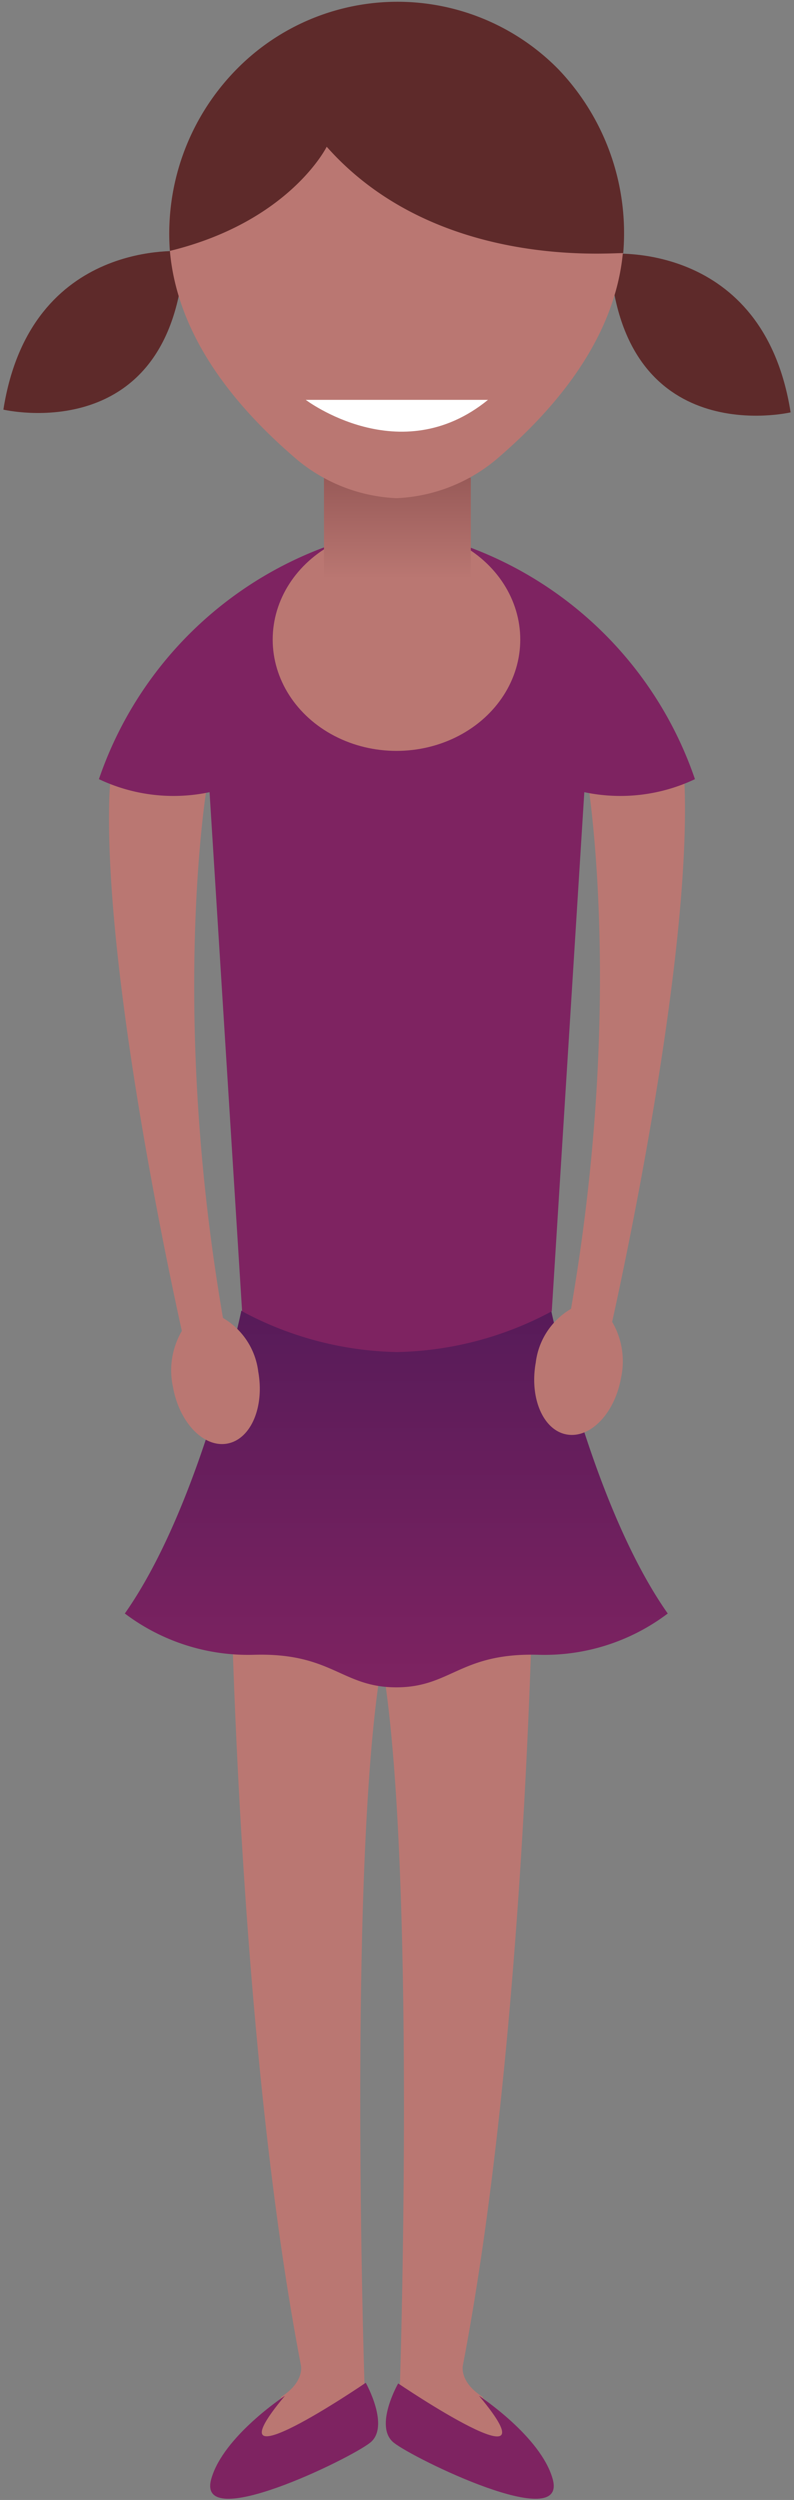 <svg height="192" viewBox="0 0 61 192" width="61" xmlns="http://www.w3.org/2000/svg" xmlns:xlink="http://www.w3.org/1999/xlink"><rect x="0" y="0" width="61" height="192" fill="#808080" stroke="none"/><linearGradient id="a" gradientUnits="userSpaceOnUse" x1="30.45" x2="30.45" y1="129.59" y2="100.67"><stop offset="0" stop-color="#7e2361"/><stop offset="1" stop-color="#571b59"/></linearGradient><linearGradient id="b" gradientUnits="userSpaceOnUse" x1="30.53" x2="30.53" y1="44.46" y2="36.69"><stop offset="0" stop-color="#ba7772"/><stop offset="1" stop-color="#985a58"/></linearGradient><path d="m21.6 184.15c-1.62 1.64-4.1 4.2-.38 3.44s6.78-4.44 6.78-4.44a.17.17 0 0 1 0-.15s-1.51-46.29 2-58.33l-12.3-5s.47 36.25 5.42 62c0 0 .3 1.27-1.53 2.42" fill="#ba7772"/><path d="m21.89 184s-4.75 3.12-5.66 6.39c-1.18 4.22 10.66-1.55 12.21-2.79s-.34-4.6-.34-4.6-12.52 8.54-6.21 1z" fill="#7e2361"/><path d="m37.09 184.15c1.62 1.64 4.1 4.2.38 3.44s-6.82-4.44-6.82-4.44a.17.17 0 0 0 .08-.15s1.47-46.29-2.05-58.33l12.3-5s-.47 36.25-5.42 62c0 0-.3 1.27 1.53 2.42" fill="#ba7772"/><path d="m36.8 184s4.75 3.12 5.66 6.39c1.18 4.22-10.66-1.55-12.21-2.79s.34-4.55.34-4.55 12.52 8.49 6.21.95z" fill="#7e2361"/><path d="m42.35 100.67h-23.81s-3.09 14.92-8.95 23.25a15.72 15.72 0 0 0 9.93 3.17c6-.17 6.72 2.5 10.93 2.5s4.9-2.67 10.92-2.5a15.69 15.69 0 0 0 9.93-3.17c-5.86-8.33-8.95-23.25-8.95-23.25z" fill="url(#a)"/><path d="m52.6 60.54c-.31-9.63-7.49-.8-7.49-.8s2.89 16.95-1.24 40.78a5.56 5.56 0 0 0 -2.71 4.13c-.49 2.72.57 5.2 2.38 5.52s3.68-1.61 4.17-4.34a6 6 0 0 0 -.68-4.31c1.4-6.33 5.97-28.32 5.57-40.98z" fill="#ba7772"/><path d="m8.4 61.24c.31-9.63 7.49-.81 7.49-.81s-2.86 17 1.24 40.79a5.56 5.56 0 0 1 2.71 4.12c.49 2.73-.57 5.2-2.38 5.53s-3.68-1.61-4.17-4.34a6 6 0 0 1 .68-4.31c-1.4-6.33-5.97-28.32-5.57-40.98z" fill="#ba7772"/><path d="m30.53 40.57h-.07a29 29 0 0 0 -22.86 19.27 13.37 13.37 0 0 0 8.5 1l2.5 39.87a26.14 26.14 0 0 0 11.86 3.13h.07a26.14 26.14 0 0 0 11.86-3.13l2.5-39.87a13.37 13.37 0 0 0 8.5-1 29 29 0 0 0 -22.86-19.27z" fill="#7e2361"/><ellipse cx="30.46" cy="49.12" fill="#ba7772" rx="9.51" ry="8.55"/><path d="m24.89 36.69h11.28v7.78h-11.28z" fill="url(#b)"/><path d="m14.17 19.3s-11.82-1.11-13.91 12.16c0 0 13.12 3.1 13.91-12.16z" fill="#5e2a2a"/><path d="m46.83 19.5s11.82-1.1 13.91 12.17c0 0-13.12 3.09-13.91-12.17z" fill="#5e2a2a"/><path d="m42.75 5.45a17.16 17.16 0 0 0 -12.28-5.31 17.16 17.16 0 0 0 -12.29 5.31s-14.18 13.55 4.35 29.6a12.8 12.8 0 0 0 7.9 3.21h.06a12.8 12.8 0 0 0 7.91-3.21c18.51-16.05 4.35-29.6 4.35-29.6z" fill="#ba7772"/><path d="m23.49 30.71s7.25 5.5 14 0z" fill="#fff"/><path d="m18.05 5.45a18 18 0 0 0 -5 13.82c9.21-2.25 12.05-8 12.05-8 8.35 9.42 21.71 8.13 22.78 8.17a18.21 18.21 0 0 0 -5-14.14 17.33 17.33 0 0 0 -24.83.15z" fill="#5e2a2a"/></svg>